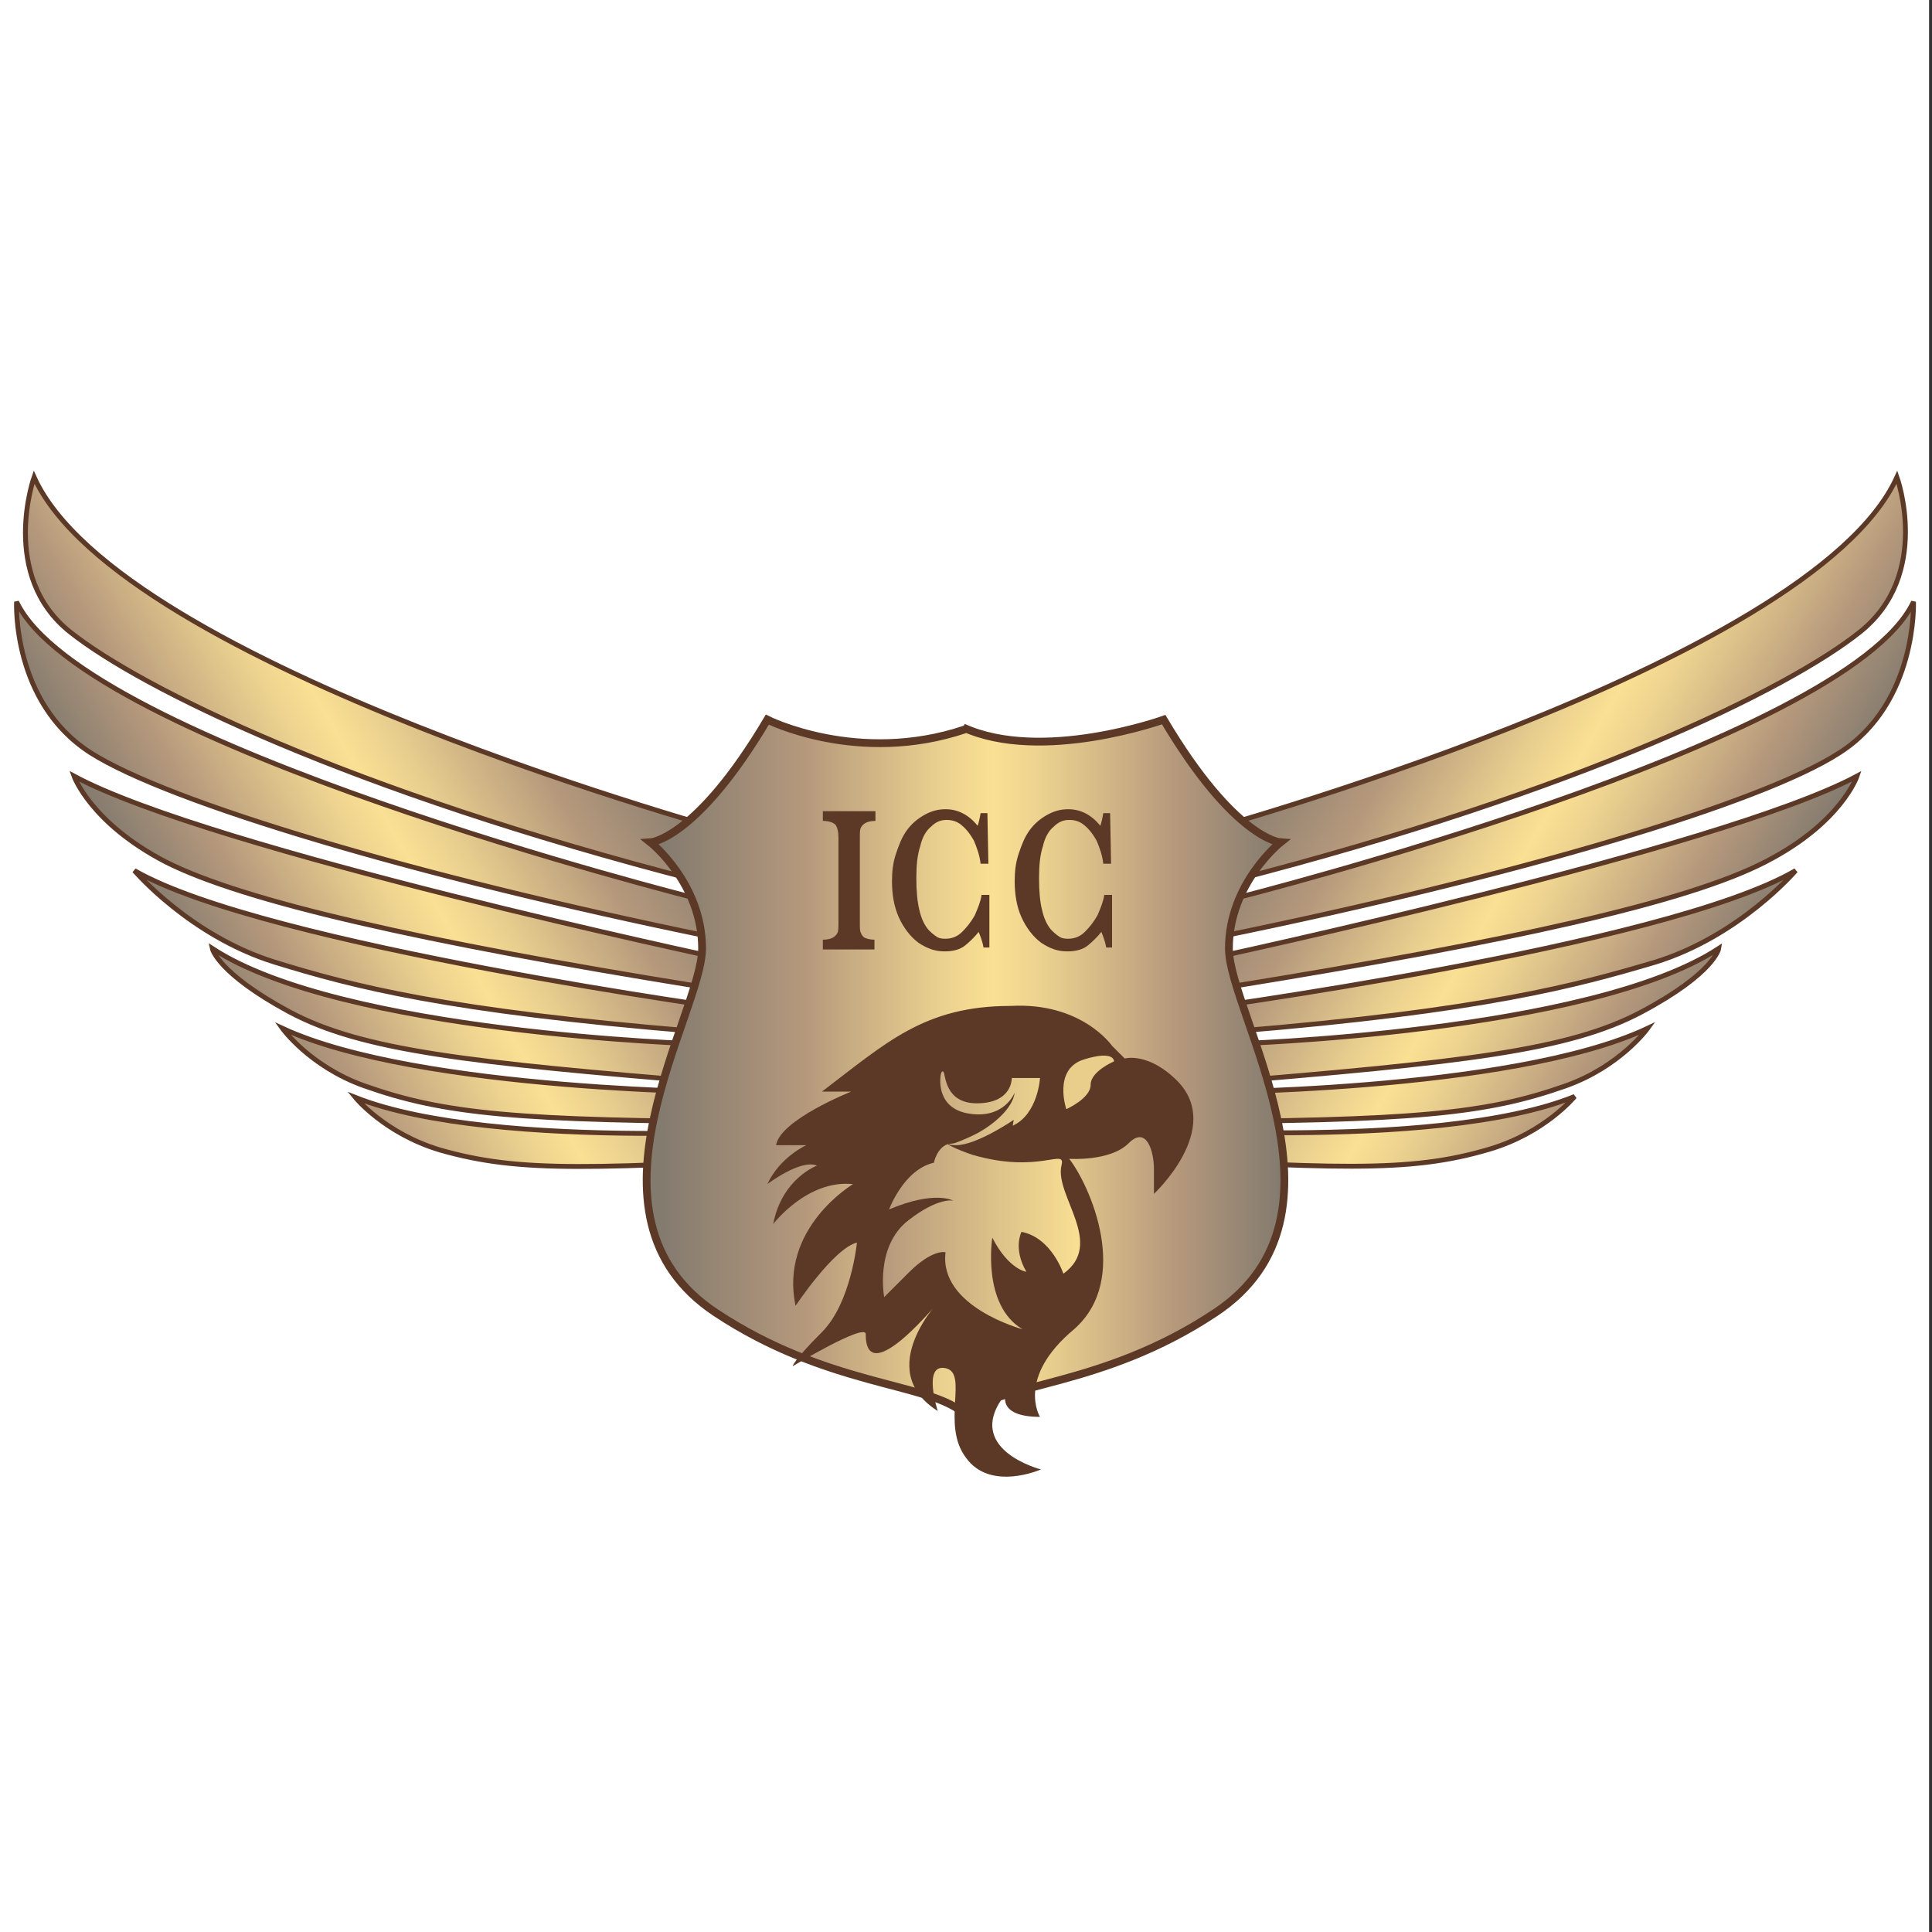 <svg xmlns="http://www.w3.org/2000/svg" version="1.1" id="Ebene_1" x="0px" y="0px" width="198" height="198" viewBox="0 0 198.4 198.4" enable-background="new 0 0 198.4 198.4" xml:space="preserve"><rect x="0" y="0" width="198.4" height="198.4" fill="#333333" stroke="none"/><switch><g><g><rect x="-0.3" y="0" width="198.4" fill="#FFFFFF" height="198.4"/><g><linearGradient id="SVGID_1_" gradientTransform="matrix(-1 0 0 1 328.174 0)" gradientUnits="userSpaceOnUse" x1="260.87" x2="309.518" y1="70.886" y2="98.973"><stop offset="2.747200e-02" style="stop-color:#847B6F"/><stop offset="0.253" style="stop-color:#B6997C"/><stop offset="0.306" style="stop-color:#C4A881"/><stop offset="0.461" style="stop-color:#EAD08F"/><stop offset="0.544" style="stop-color:#F9E093"/><stop offset="0.619" style="stop-color:#ECD28F"/><stop offset="0.752" style="stop-color:#CBAF84"/><stop offset="0.83" style="stop-color:#B6997C"/><stop offset="0.995" style="stop-color:#847B6F"/></linearGradient><path fill="url(#SVGID_1_)" d="M71.5,90.4c-35.7-9.2-57-19.7-64.3-25.5S3.5,49,3.5,49      c8.8,19.5,72.4,36.7,72.4,36.7L71.5,90.4z M71.3,92.2c0,0-62.7-15.8-69.6-30.4c0,0-0.5,10.3,7.6,15.5c8,5.1,33.4,12.7,63.7,18.9      L71.3,92.2z M74.4,98.5c0,0-52.7-11.2-66.8-18.8c0,0,1.7,4.8,9.4,8.8c8.1,4.1,26.3,8.2,54.8,12.8L74.4,98.5z M76.4,103.8      c0,0-49.3-6.7-62.6-14.4c0,0,5.7,6.7,14.4,9.4c8.1,2.5,17.6,5,43.1,7.1L76.4,103.8z M71.7,107.2c0,0-36.6-1.1-49.9-9.8      c0,0,0.5,2.5,7.9,6.5c7.5,4,18.3,5.2,43.9,7.3L71.7,107.2z M76.1,112.2c0,0-33.1-0.1-47.1-6.6c0,0,2.8,3.9,8.4,5.9      c8.2,2.9,15.5,3.6,41.1,3.7L76.1,112.2z M83.9,115.8c0,0-33,2.6-47.4-3.1c0,0,3,3.7,8.7,5.4c8.4,2.4,15.6,1.9,41.2,0.6      L83.9,115.8z" stroke="#5B3926" stroke-width="0.5"/><linearGradient id="SVGID_2_" gradientUnits="userSpaceOnUse" x1="130.985" x2="179.634" y1="70.886" y2="98.973"><stop offset="2.747200e-02" style="stop-color:#847B6F"/><stop offset="0.253" style="stop-color:#B6997C"/><stop offset="0.306" style="stop-color:#C4A881"/><stop offset="0.461" style="stop-color:#EAD08F"/><stop offset="0.544" style="stop-color:#F9E093"/><stop offset="0.619" style="stop-color:#ECD28F"/><stop offset="0.752" style="stop-color:#CBAF84"/><stop offset="0.83" style="stop-color:#B6997C"/><stop offset="0.995" style="stop-color:#847B6F"/></linearGradient><path fill="url(#SVGID_2_)" d="M122.4,85.7c0,0,63.6-17.2,72.4-36.7c0,0,3.6,10-3.8,15.9      s-28.6,16.3-64.3,25.5L122.4,85.7z M125.2,96.2c30.4-6.2,55.7-13.7,63.7-18.9c8-5.1,7.6-15.5,7.6-15.5      C189.7,76.4,127,92.2,127,92.2L125.2,96.2z M126.5,101.3c28.4-4.6,46.7-8.6,54.8-12.8c7.8-4,9.4-8.8,9.4-8.8      c-14,7.5-66.8,18.8-66.8,18.8L126.5,101.3z M126.9,105.9c25.5-2.1,35-4.7,43.1-7.1c8.7-2.7,14.4-9.4,14.4-9.4      c-13.3,7.8-62.6,14.4-62.6,14.4L126.9,105.9z M124.7,111.2c25.5-2.1,36.4-3.3,43.9-7.3c7.5-4,7.9-6.5,7.9-6.5      c-13.3,8.7-49.9,9.8-49.9,9.8L124.7,111.2z M119.7,115.2c25.6-0.1,32.9-0.8,41.1-3.7c5.6-2,8.4-5.9,8.4-5.9      c-14,6.6-47.1,6.6-47.1,6.6L119.7,115.2z M111.8,118.6c25.6,1.4,32.8,1.9,41.2-0.6c5.7-1.7,8.7-5.4,8.7-5.4      c-14.3,5.8-47.4,3.1-47.4,3.1L111.8,118.6z" stroke="#5B3926" stroke-width="0.5"/><linearGradient id="SVGID_3_" gradientUnits="userSpaceOnUse" x1="66.363" x2="131.778" y1="109.647" y2="109.647"><stop offset="2.747200e-02" style="stop-color:#847B6F"/><stop offset="0.253" style="stop-color:#B6997C"/><stop offset="0.306" style="stop-color:#C4A881"/><stop offset="0.461" style="stop-color:#EAD08F"/><stop offset="0.544" style="stop-color:#F9E093"/><stop offset="0.619" style="stop-color:#ECD28F"/><stop offset="0.752" style="stop-color:#CBAF84"/><stop offset="0.83" style="stop-color:#B6997C"/><stop offset="0.995" style="stop-color:#847B6F"/></linearGradient><path fill="url(#SVGID_3_)" d="M99.1,74.9c-11,3.7-20.3-1-20.3-1      c-7.3,12.3-12,12.6-12,12.6s5.3,4.2,5.3,10.9c0,6.7-13.7,27.4,1.4,37.4c11.3,7.5,21.7,7.2,25.3,10.2l0.4,0.3      c3.1-3.3,13.9-2.7,25.6-10.5c15.1-10,1.4-30.7,1.4-37.4c0-6.7,5.3-10.9,5.3-10.9s-4.7-0.3-12-12.6c0,0-12.5,4.5-20.6,0.8" stroke="#5B3926" stroke-width="0.8"/><path fill="#5B3926" d="M109.8,119c0,0,4.2,0.3,6.1-1.6c1.9-1.9,2.6,1,2.6,2.6c0,1.5,0,2.6,0,2.6s7.2-6.7,2.4-11.6      c-3-3-5.4-2.3-5.4-2.3l-1.3-1.3c0,0-3.1-4.5-10.4-4.1c-8.9,0-12.8,3.8-19.4,8.8h3c0,0-7.3,2.9-7.7,5.5h3.1c0,0-2.7,1.2-4,4      c0,0,3.4-2.6,5.1-1.9c0,0-3.6,1.3-4.5,6c0,0,3.5-4.6,8.2-4.1c0,0-7.6,4.5-5.9,12.5c0,0,3.9-5.9,6.3-6.5c0,0-0.6,6.2-3.6,9.2      c-3,3-3,3.5-3,3.5s7.5-4.5,7.5-3.3c0,6,7.8-3.7,7.8-3.7s-7.2,7.3-0.4,11.6c0,0-1.6-4.9,0.8-4.4s-0.5,5.8,2.1,9.2      c2.5,3.5,7.7,1.2,7.7,1.2s-8.2-2.1-3.6-7.8c0,0-1,2.4,3.5,2.4c0,0-2.5-4,3.5-9C116.2,131.3,111.9,121.7,109.8,119"/><linearGradient id="SVGID_4_" gradientUnits="userSpaceOnUse" x1="90.625" x2="110.98" y1="123.228" y2="123.228"><stop offset="0" style="stop-color:#B6997C"/><stop offset="1" style="stop-color:#F9E093"/></linearGradient><path fill="url(#SVGID_4_)" d="M97.3,117.5c-1.1,0.4-1.4,1.9-1.4,1.9c-3.1,0.7-4.6,4.8-4.6,4.8c4.7-2,6.6-0.9,6.6-0.9      s-1.5-0.4-4.6,2c-3.5,2.7-2.5,7.9-2.5,7.9s0,0,2.5-2.5c2.5-2.5,3.8-2.1,3.8-2.1c-0.7,5.6,7.9,7.9,7.9,7.9      c-4.2-2.5-3.1-9.4-3.1-9.4c1.7,3.3,3.5,3.5,3.5,3.5c-1.4-2.4-0.5-4.1-0.5-4.1c3.1,0.6,4.3,4.3,4.3,4.3c4.3-3.1-0.9-8-0.2-11.1      c0.5-1.9-2.2,0.9-9.1-1.1C98.1,118,97.3,117.5,97.3,117.5c0.2-0.1-0.1,0.1,0.9,0.1c2.1,0,5.9-2.6,5.9-2.6l-0.1,0.6      c2.6-1.2,2.8-4.9,2.8-4.9h-2.9c0,0,0.1,2.6-3.6,2.6c-3.3,0-3.2-3-3.4-3.2c-0.2-0.3-0.3,0.3-0.3,0.3s-0.6,3.2,2.6,3.9      c3.9,0.8,5-2.1,5-2.1c-0.2,1.6-2.1,3.2-3.7,4.1c-1.3,0.7-2.5,1.1-2.5,1.1"/><path fill="#E9CE8B" d="M114.4,109c0,0-2.4,1-2.4,2.4c0,1.4-2.5,2.5-2.5,2.5s-1.4-4.1,1.8-5.1C114.5,107.8,114.4,109,114.4,109z      "/><path d="M55.9,31.3"/><path fill="#5B3926" d="M89.9,97.5h-5.4v-1c0.5,0,0.8-0.1,1-0.2c0.2-0.1,0.4-0.3,0.5-0.5c0.1-0.2,0.1-0.6,0.1-1V86      c0-0.6-0.1-1-0.3-1.3c-0.2-0.2-0.6-0.4-1.3-0.4v-1h5.4v1c-0.5,0-0.8,0.1-1,0.2c-0.2,0.1-0.4,0.3-0.5,0.5c-0.1,0.2-0.1,0.5-0.1,1      v8.9c0,0.4,0,0.7,0.1,0.9c0.1,0.2,0.2,0.4,0.4,0.5c0.2,0.1,0.6,0.2,1,0.2V97.5z"/><path fill="#5B3926" d="M101.7,97.3H101c-0.1-0.6-0.3-1.1-0.5-1.6c-0.4,0.5-0.9,1-1.4,1.4c-0.5,0.4-1.2,0.6-2.1,0.6      c-1,0-1.8-0.3-2.7-0.9c-0.8-0.6-1.5-1.5-2-2.6c-0.5-1.1-0.7-2.4-0.7-3.7c0-1,0.1-1.9,0.4-2.8c0.3-0.9,0.6-1.7,1.1-2.4      c0.5-0.7,1.1-1.2,1.8-1.6c0.7-0.4,1.4-0.6,2.2-0.6c1.3,0,2.4,0.6,3.3,1.7c0.1-0.3,0.2-0.7,0.3-1.3h0.7l0.1,5.2h-0.8      c-0.1-0.9-0.4-1.7-0.7-2.4c-0.4-0.7-0.8-1.2-1.3-1.6c-0.5-0.4-1-0.5-1.5-0.5c-0.6,0-1.1,0.2-1.6,0.7c-0.5,0.4-0.9,1.1-1.1,2      c-0.3,0.9-0.4,2-0.4,3.3c0,1.3,0.1,2.4,0.3,3.2c0.2,0.9,0.5,1.5,0.8,1.9c0.3,0.4,0.7,0.7,1,0.9c0.3,0.2,0.7,0.2,0.9,0.2      c0.6,0,1.2-0.2,1.7-0.7c0.5-0.5,0.9-1,1.3-1.7c0.3-0.7,0.6-1.4,0.7-2.1h0.8V97.3z"/><path fill="#5B3926" d="M114.3,97.3h-0.7c-0.1-0.6-0.3-1.1-0.5-1.6c-0.4,0.5-0.9,1-1.4,1.4c-0.5,0.4-1.2,0.6-2.1,0.6      c-1,0-1.8-0.3-2.7-0.9c-0.8-0.6-1.5-1.5-2-2.6c-0.5-1.1-0.7-2.4-0.7-3.7c0-1,0.1-1.9,0.4-2.8c0.3-0.9,0.6-1.7,1.1-2.4      c0.5-0.7,1.1-1.2,1.8-1.6c0.7-0.4,1.4-0.6,2.2-0.6c1.3,0,2.4,0.6,3.3,1.7c0.1-0.3,0.2-0.7,0.3-1.3h0.7l0.1,5.2h-0.8      c-0.1-0.9-0.4-1.7-0.7-2.4c-0.4-0.7-0.8-1.2-1.3-1.6c-0.5-0.4-1-0.5-1.5-0.5c-0.6,0-1.1,0.2-1.6,0.7c-0.5,0.4-0.9,1.1-1.1,2      c-0.3,0.9-0.4,2-0.4,3.3c0,1.3,0.1,2.4,0.3,3.2c0.2,0.9,0.5,1.5,0.8,1.9c0.3,0.4,0.7,0.7,1,0.9c0.3,0.2,0.7,0.2,0.9,0.2      c0.6,0,1.2-0.2,1.7-0.7c0.5-0.5,0.9-1,1.3-1.7c0.3-0.7,0.6-1.4,0.7-2.1h0.8V97.3z"/><rect x="-6.9" y="22.1" width="213.6" fill="none" height="189.8"/></g></g></g></switch></svg>